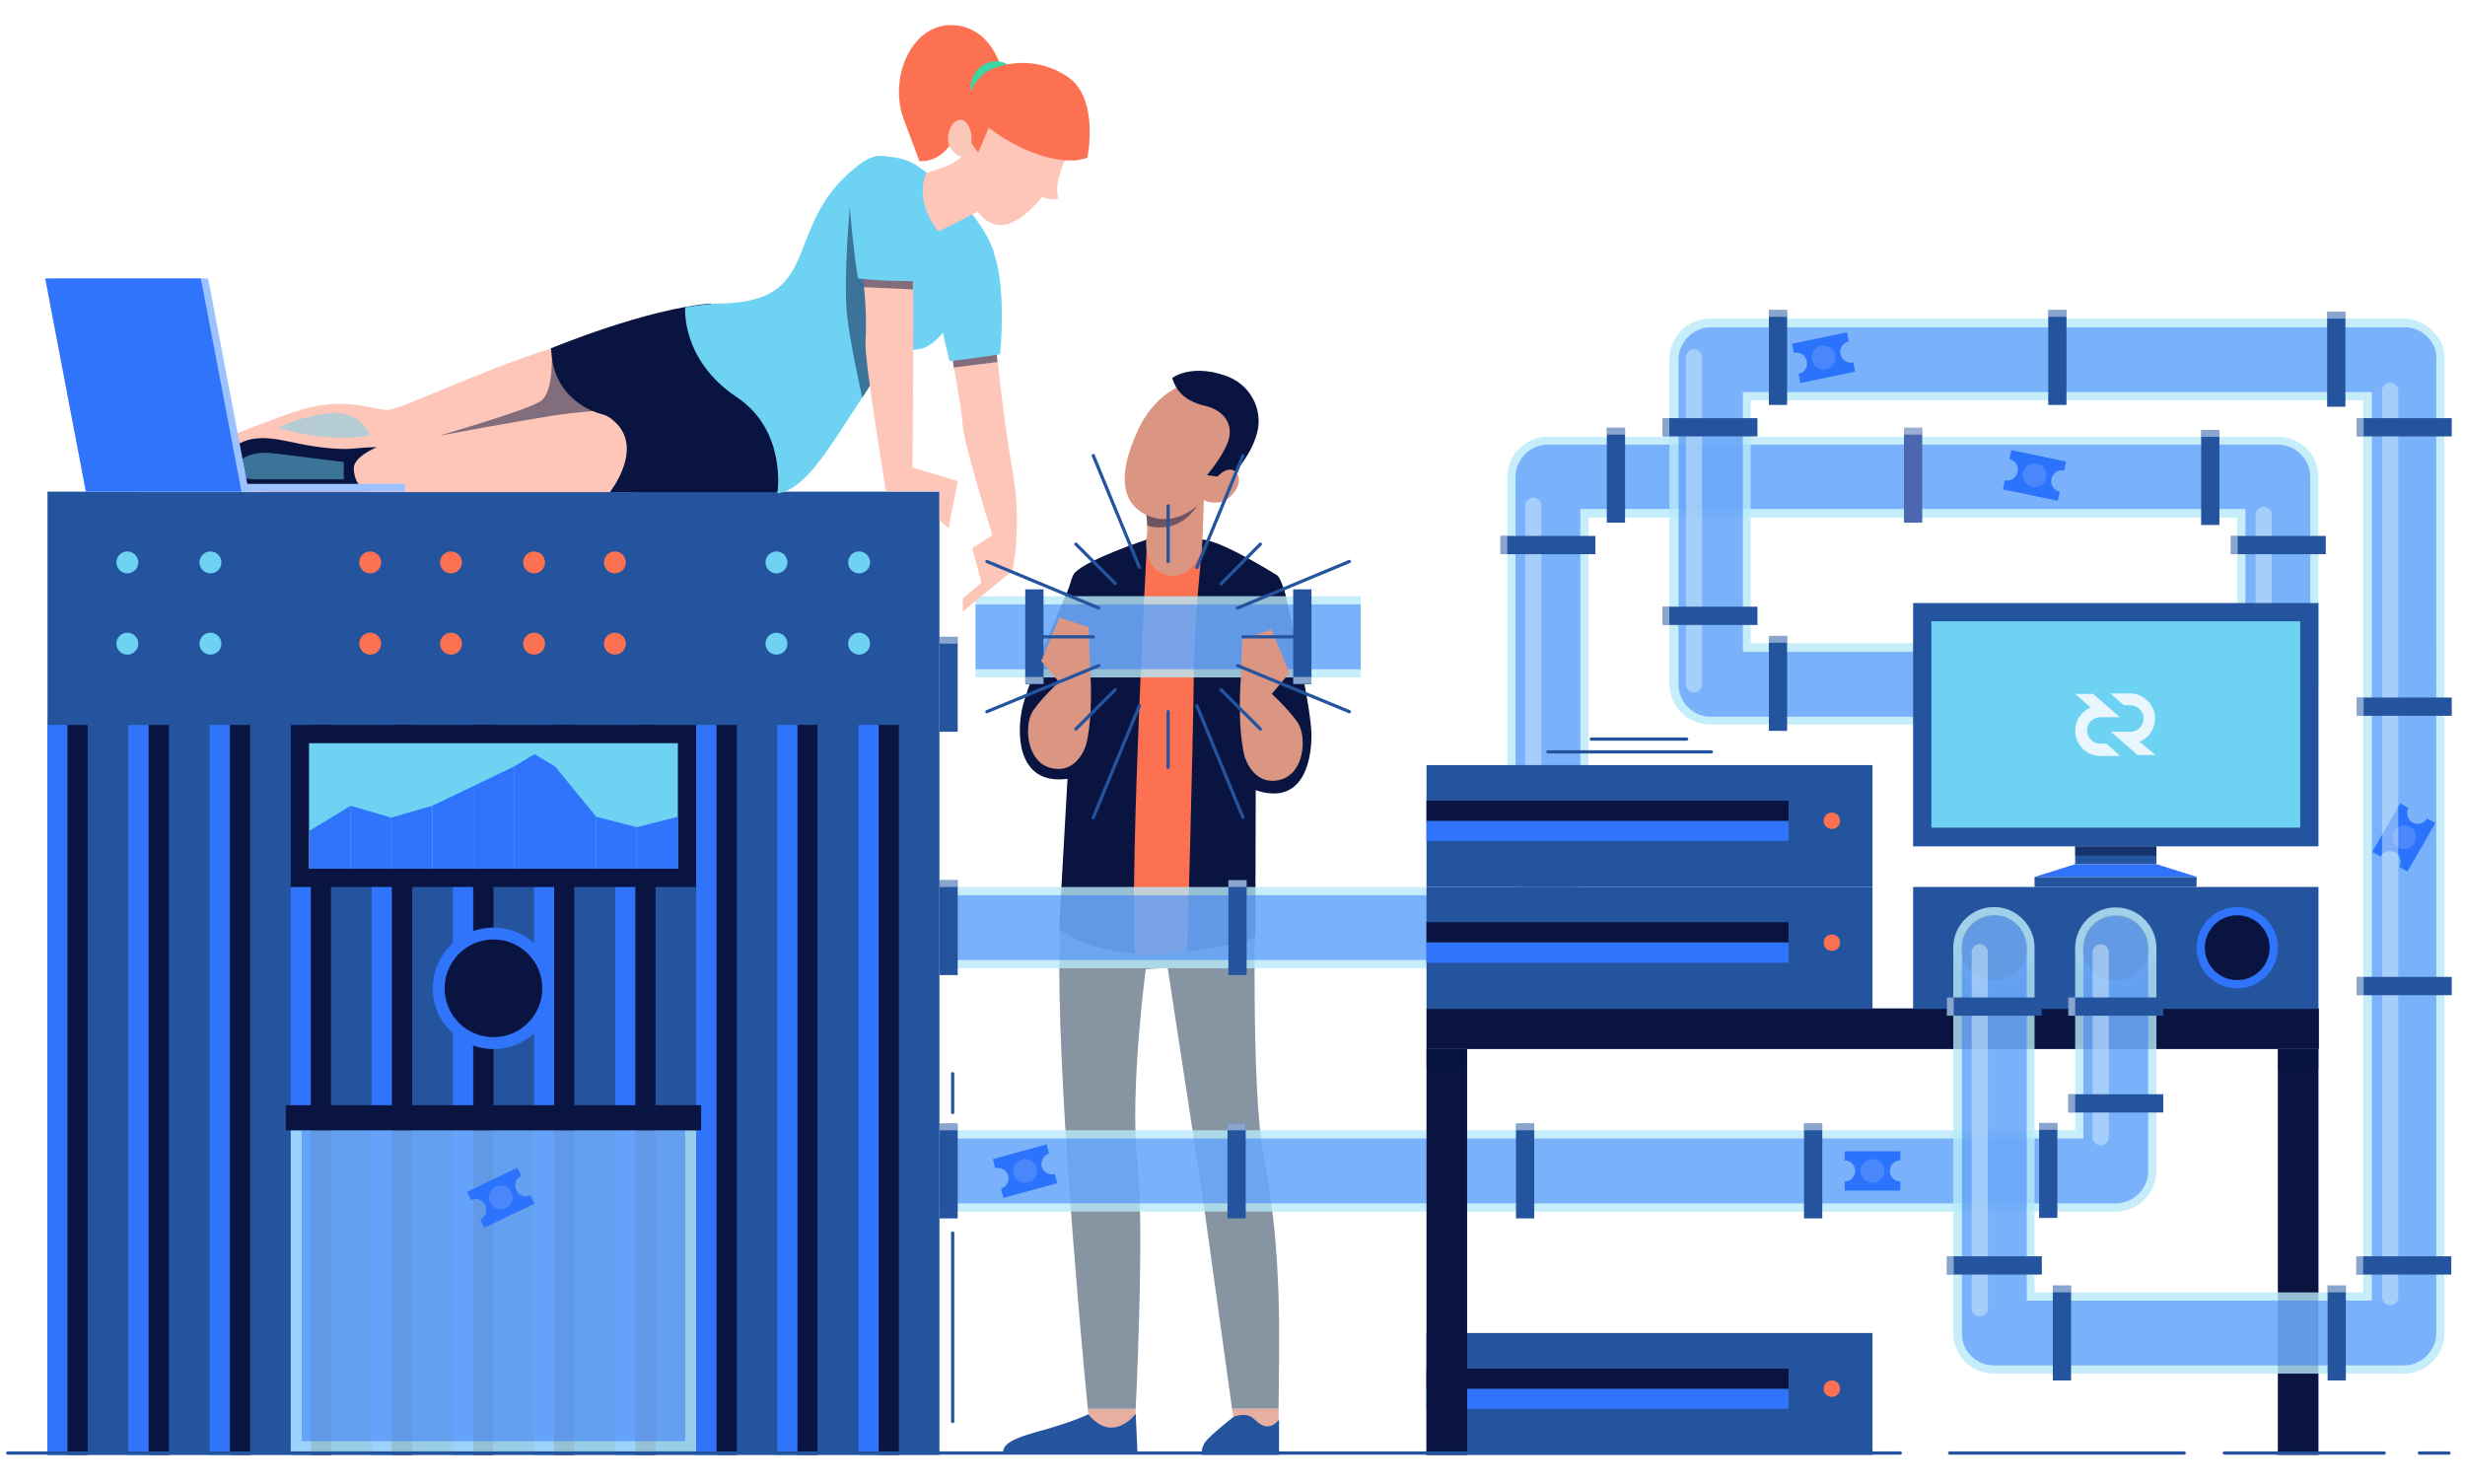 <?xml version="1.0" encoding="utf-8"?>
<!-- Generator: Adobe Illustrator 21.0.0, SVG Export Plug-In . SVG Version: 6.00 Build 0)  -->
<svg version="1.1" id="Layer_1" xmlns="http://www.w3.org/2000/svg" xmlns:xlink="http://www.w3.org/1999/xlink" x="0px" y="0px"
	 viewBox="0 0 540 325" style="enable-background:new 0 0 540 325;" xml:space="preserve">
<style type="text/css">
	.st0{opacity:0.8;fill:#B6E9F9;enable-background:new    ;}
	.st1{fill:#2970FF;}
	.st2{fill:#699BFF;}
	.st3{opacity:0.5;fill:#2F74FB;enable-background:new    ;}
	
		.st4{opacity:0.5;fill:none;stroke:#D5EDFA;stroke-width:3.554;stroke-linecap:round;stroke-miterlimit:10;enable-background:new    ;}
	.st5{fill:#25549F;}
	.st6{opacity:0.5;fill:#EAF6FD;enable-background:new    ;}
	.st7{fill:#4A67B0;}
	.st8{fill:#091440;}
	.st9{fill:none;}
	.st10{fill:#E6AFA1;}
	.st11{fill:#8795A2;}
	.st12{fill:#FB7151;}
	.st13{fill:#DB9583;}
	.st14{opacity:0.5;clip-path:url(#SVGID_2_);fill:#091440;enable-background:new    ;}
	.st15{fill:#1A1A18;}
	.st16{fill:#2F74FB;}
	.st17{opacity:0.5;fill:#091440;enable-background:new    ;}
	.st18{fill:#6ED3F3;}
	.st19{fill:#EAF6FD;}
	.st20{fill:#052F4B;}
	.st21{fill:#FDC6B9;}
	.st22{fill:#3AD7A4;}
	.st23{fill:#FAC7B9;}
	.st24{opacity:0.5;fill:#6ED3F3;enable-background:new    ;}
	.st25{fill:#9CC2FF;}
	.st26{fill:none;stroke:#25549F;stroke-width:0.711;stroke-linecap:round;stroke-linejoin:round;stroke-miterlimit:10;}
</style>
<path id="XMLID_746_" class="st0" d="M499,95.7c-0.3,0-0.6,0-0.9,0h-159c-0.3,0-0.6,0-0.9,0c-4.5,0.5-8,4.2-8,8.8v85.9
	c0,4.9,4,8.9,8.9,8.9s8.9-4,8.9-8.9v-77h142.1v35.1c0,4.9,4,8.9,8.9,8.9s8.9-4,8.9-8.9v-44C507.9,99.6,504,95.7,499,95.7z"/>
<path id="XMLID_745_" class="st1" d="M451.2,107.7c-1.3-0.3-2.1-1.5-1.8-2.8c0.3-1.3,1.5-2.1,2.8-1.8l0,0l0.4-2l-12-2.5l-0.4,2
	c1.3,0.3,2.1,1.5,1.8,2.8c-0.3,1.3-1.5,2.1-2.8,1.8l-0.4,2l12,2.5L451.2,107.7L451.2,107.7z"/>
<circle id="XMLID_744_" class="st2" cx="445.7" cy="104.1" r="2.6"/>
<path id="XMLID_742_" class="st3" d="M506.1,104.5c0-3.9-3.2-7.1-7.1-7.1H339.1c-3.9,0-7.1,3.2-7.1,7.1l0,0l0,0v85.9
	c0,3.9,3.2,7.1,7.1,7.1s7.1-3.2,7.1-7.1v-78.9h145.7v36.9c0,3.9,3.2,7.1,7.1,7.1s7.1-3.2,7.1-7.1L506.1,104.5
	C506.1,104.6,506.1,104.5,506.1,104.5L506.1,104.5z"/>
<line id="XMLID_741_" class="st4" x1="495.9" y1="112.8" x2="495.9" y2="153.3"/>
<line id="XMLID_740_" class="st4" x1="335.9" y1="110.8" x2="335.9" y2="182.3"/>
<rect id="XMLID_739_" x="488.7" y="117.4" class="st5" width="20.8" height="4"/>
<rect id="XMLID_738_" x="488.7" y="117.4" class="st6" width="1.5" height="4"/>
<rect id="XMLID_736_" x="482.2" y="94.2" class="st5" width="4" height="20.8"/>
<rect id="XMLID_735_" x="482.2" y="94.2" class="st6" width="4" height="1.5"/>
<rect id="XMLID_733_" x="352" y="93.7" class="st5" width="4" height="20.8"/>
<rect id="XMLID_732_" x="352" y="93.7" class="st6" width="4" height="1.5"/>
<rect id="XMLID_730_" x="417.1" y="93.7" class="st7" width="4" height="20.8"/>
<rect id="XMLID_729_" x="417.1" y="93.7" class="st6" width="4" height="1.5"/>
<rect id="XMLID_727_" x="328.7" y="117.4" class="st5" width="20.8" height="4"/>
<rect id="XMLID_726_" x="328.7" y="117.4" class="st6" width="1.5" height="4"/>
<path id="XMLID_723_" class="st8" d="M281.3,129.1c0,0,6,25.2,6,31.9s-2.4,15.4-12.2,12.1s-5.2-20.2-5.2-20.2L281.3,129.1z"/>
<path id="XMLID_722_" class="st8" d="M235.6,125.5c0,0-10.6,23.7-11.8,30.3s-0.1,16.2,10.1,14.8c10.2-1.4,8.5-19.5,8.5-19.5
	L235.6,125.5z"/>
<path id="XMLID_721_" class="st9" d="M255.8,211.9l-4.8,0.3c0,0-3.6,26.8-1.8,42.8c1.3,12,0.3,40.2-0.4,53.5h21.1l-6.5-46.9
	L255.8,211.9z"/>
<path id="XMLID_720_" class="st10" d="M238.7,313.2l9.7,2.6c0,0,0.2-2.8,0.4-7.2h-10.5C238.5,311.5,238.7,313.2,238.7,313.2z"/>
<path id="XMLID_719_" class="st11" d="M276.8,253c-2.8-14.3-1.8-58.7-1.8-58.7l-40.1-18.8c0,0,0,0-2.4,25.1
	c-2.1,21.6,4,89.6,5.8,108h10.5c0.6-13.3,1.7-41.5,0.4-53.5c-1.8-16,1.8-42.8,1.8-42.8l4.8-0.3l7.6,49.7l6.5,46.9h10.2
	C280.2,293.2,281,274.6,276.8,253z"/>
<path id="XMLID_718_" class="st10" d="M269.9,308.6l1,7.2h9.2c0,0,0,0,0-6c0-0.4,0-0.8,0-1.2H269.9L269.9,308.6z"/>
<path id="XMLID_716_" class="st5" d="M238.4,309.8c0,0-3.3,1.7-10.7,3.7s-8,3.3-8,5.1c5.1,0,29.5,0,29.5,0l-0.4-8.9
	C248.7,309.8,243.8,316.4,238.4,309.8z"/>
<path id="XMLID_715_" class="st5" d="M280.2,311v7.7h-16.9c0,0-0.3-1.5,0.8-2.9c1-1.4,6.1-5.4,6.1-5.4s2.8-1.3,4.6,0.5
	C276.5,312.6,278.2,313.3,280.2,311z"/>
<path id="XMLID_713_" class="st8" d="M279.9,126.1c0,0-12.2-7.7-16.5-7.9c-4.2-0.3-12.2,0-12.2,0s-12.7,4.2-15.7,7.2
	s-4.7,37.6-4.7,37.6l3.4,1.4l-2.2,39.2c0,0,8.5,6.9,25.3,5.1c16.8-1.8,17.7-3.6,17.7-3.6l0.1-36.4l10-6.3
	C285,162.4,283.8,131,279.9,126.1z"/>
<path id="XMLID_712_" class="st12" d="M263.4,119.8c0,0-1.7,13.7-1.9,29.6s-1.4,58.9-1.4,58.9s-7.2,1.3-11.5,0.6
	c-1.1-20.4,2.7-90.7,2.7-90.7L263.4,119.8z"/>
<path id="XMLID_710_" class="st13" d="M261.5,101.3c0,0,2.6-4.5,2.4,2.2s-0.4,14.9-0.6,16.3c-0.1,1.4-2.2,6.9-7.1,6.3
	c-4.6-0.6-5.5-5.6-5-8.4s-0.6-8.5-0.6-8.5L261.5,101.3z"/>
<g id="XMLID_707_">
	<g>
		<g>
			<g>
				<defs>
					<path id="SVGID_1_" d="M261.5,101.3c0,0,2.6-4.5,2.4,2.2s-0.4,14.9-0.6,16.3c-0.1,1.4-2.2,6.9-7.1,6.3c-4.6-0.6-5.5-5.6-5-8.4
						s-0.6-8.5-0.6-8.5L261.5,101.3z"/>
				</defs>
				<clipPath id="SVGID_2_">
					<use xlink:href="#SVGID_1_"  style="overflow:visible;"/>
				</clipPath>
				<path id="XMLID_709_" class="st14" d="M255.7,115.4c-7.5,1.2-10.2-5.2-11-15s3.8-16.4,8.5-17.2s11,5.6,11.3,16.8
					C264.8,111.1,259.5,114.8,255.7,115.4z"/>
			</g>
		</g>
	</g>
</g>
<path id="XMLID_706_" class="st13" d="M252.1,113.2c-7.1-2.6-7-9.9-2.9-18.8c4.1-9,11.9-12.1,16.5-10.5c4.5,1.6,6.9,10.2,1.7,20.2
	C262.1,113.9,255.7,114.5,252.1,113.2z"/>
<path id="XMLID_705_" class="st13" d="M269.6,108.7c-0.9,0.9-2,1.4-3.2,1.4c-1.6,0-3.5-0.3-3.3-2.3c0.3-3.2,6.6-7,8-3.9
	C272,105.7,270.8,107.5,269.6,108.7z"/>
<path id="XMLID_704_" class="st8" d="M266.7,104.4l-2.3-0.3c0,0,3.6-4.2,4.7-7.6s-0.8-6.6-5.1-7.6c-4.4-1-6.4-3.3-7.2-6.1
	c0,0,3.9-3.1,11.4-0.6c5.9,1.9,8.5,7.7,7.2,12.6s-4.8,8.5-4.8,8.5S269.2,101.8,266.7,104.4z"/>
<rect id="XMLID_703_" x="213.7" y="130.6" class="st0" width="84.4" height="17.8"/>
<rect id="XMLID_702_" x="213.7" y="132.4" class="st3" width="84.4" height="14.2"/>
<rect id="XMLID_700_" x="224.6" y="129.1" class="st5" width="4" height="20.8"/>
<rect id="XMLID_699_" x="224.6" y="148.3" class="st6" width="4" height="1.5"/>
<rect id="XMLID_697_" x="283.3" y="129.1" class="st5" width="4" height="20.8"/>
<rect id="XMLID_696_" x="283.3" y="148.3" class="st6" width="4" height="1.5"/>
<path id="XMLID_693_" class="st13" d="M272.6,165.5c0,0,1.7,6.6,7.5,5.4s6.2-9.6,4.2-12.6c-2.4-3.5-7.2-7.7-7.2-7.7l-5.3-1.6
	C271.8,148.9,271,158.7,272.6,165.5z"/>
<polygon id="XMLID_692_" class="st13" points="271.8,148.9 272.1,140 278.5,137.9 282.5,147.4 277,153.9 "/>
<path id="XMLID_691_" class="st13" d="M238,162.9c0,0-1.7,6.6-7.5,5.4s-6.2-9.6-4.2-12.6c2.4-3.5,7.2-7.7,7.2-7.7l5.3-1.6
	C238.8,146.3,239.6,156.1,238,162.9z"/>
<polygon id="XMLID_690_" class="st13" points="238.8,146.3 238.5,137.4 232.1,135.3 228.1,144.8 233.6,151.3 "/>
<path id="XMLID_688_" class="st0" d="M205.8,212.1h124.4c4.9,0,8.9-4,8.9-8.9s-4-8.9-8.9-8.9H205.8V212.1z"/>
<path id="XMLID_687_" class="st3" d="M205.8,196.1h124.4c3.9,0,7.1,3.2,7.1,7.1s-3.2,7.1-7.1,7.1H205.8V196.1z"/>
<rect id="XMLID_685_" x="205.8" y="192.8" class="st5" width="4" height="20.8"/>
<rect id="XMLID_684_" x="205.8" y="192.8" class="st6" width="4" height="1.5"/>
<rect id="XMLID_682_" x="205.8" y="139.5" class="st5" width="4" height="20.8"/>
<rect id="XMLID_681_" x="205.8" y="139.5" class="st6" width="4" height="1.5"/>
<rect id="XMLID_679_" x="269.1" y="192.8" class="st5" width="4" height="20.8"/>
<rect id="XMLID_678_" x="269.1" y="192.8" class="st6" width="4" height="1.5"/>
<rect id="XMLID_675_" x="312.5" y="220.9" class="st8" width="195.5" height="8.9"/>
<rect id="XMLID_674_" x="419.1" y="194.3" class="st5" width="88.8" height="26.7"/>
<circle id="XMLID_673_" class="st7" cx="463.5" cy="207.6" r="8.9"/>
<circle id="XMLID_672_" class="st15" cx="463.5" cy="207.6" r="7.2"/>
<circle id="XMLID_670_" class="st7" cx="436.8" cy="207.6" r="8.9"/>
<circle id="XMLID_669_" class="st15" cx="436.8" cy="207.6" r="7.2"/>
<path id="XMLID_667_" class="st0" d="M472.4,207.7c0-4.9-4-8.9-8.9-8.9s-8.9,4-8.9,8.9v39.9H205.8v17.8h257.7c4.9,0,8.9-4,8.9-8.9
	l0,0l0,0V207.7z"/>
<path id="XMLID_666_" class="st1" d="M416.3,258.8c-1.3,0-2.3-1-2.3-2.3s1-2.3,2.3-2.3l0,0v-2h-12.2v2c1.3,0,2.3,1,2.3,2.3
	c0,1.3-1,2.3-2.3,2.3v2h12.2V258.8L416.3,258.8z"/>
<circle id="XMLID_665_" class="st2" cx="410.2" cy="256.5" r="2.6"/>
<path id="XMLID_663_" class="st1" d="M231.1,257.2c-1.2,0.3-2.5-0.4-2.9-1.6c-0.3-1.2,0.4-2.5,1.6-2.9l0,0l-0.5-2l-11.8,3.2l0.5,2
	c1.2-0.3,2.5,0.4,2.9,1.6c0.3,1.2-0.4,2.5-1.6,2.9l0.5,2l11.8-3.2L231.1,257.2L231.1,257.2z"/>
<circle id="XMLID_662_" class="st2" cx="224.6" cy="256.5" r="2.6"/>
<path id="XMLID_660_" class="st3" d="M470.6,207.7c0-3.9-3.2-7.1-7.1-7.1s-7.1,3.2-7.1,7.1v41.7H205.8v14.2h257.7
	c3.9,0,7.1-3.2,7.1-7.1l0,0l0,0V207.7z"/>
<line id="XMLID_659_" class="st4" x1="460.2" y1="208.6" x2="460.2" y2="249.1"/>
<rect id="XMLID_657_" x="453.1" y="218.5" class="st5" width="20.8" height="4"/>
<rect id="XMLID_656_" x="453.1" y="218.5" class="st6" width="1.5" height="4"/>
<rect id="XMLID_654_" x="446.7" y="246" class="st5" width="4" height="20.8"/>
<rect id="XMLID_653_" x="446.7" y="246" class="st6" width="4" height="1.5"/>
<rect id="XMLID_651_" x="453.1" y="239.7" class="st5" width="20.8" height="4"/>
<rect id="XMLID_650_" x="453.1" y="239.7" class="st6" width="1.5" height="4"/>
<rect id="XMLID_647_" x="205.8" y="246.1" class="st5" width="4" height="20.8"/>
<rect id="XMLID_646_" x="205.8" y="246.1" class="st6" width="4" height="1.5"/>
<rect id="XMLID_644_" x="268.9" y="246.1" class="st5" width="4" height="20.8"/>
<rect id="XMLID_643_" x="268.9" y="246.1" class="st6" width="4" height="1.5"/>
<rect id="XMLID_641_" x="332.1" y="246.1" class="st5" width="4" height="20.8"/>
<rect id="XMLID_640_" x="332.1" y="246.1" class="st6" width="4" height="1.5"/>
<rect id="XMLID_638_" x="395.2" y="246.1" class="st5" width="4" height="20.8"/>
<rect id="XMLID_637_" x="395.2" y="246.1" class="st6" width="4" height="1.5"/>
<circle id="XMLID_634_" class="st16" cx="490.1" cy="207.6" r="8.9"/>
<circle id="XMLID_633_" class="st8" cx="490.1" cy="207.6" r="7.1"/>
<rect id="XMLID_631_" x="499" y="229.8" class="st8" width="8.9" height="88.9"/>
<rect id="XMLID_630_" x="499" y="229.8" class="st17" width="8.9" height="4.4"/>
<rect id="XMLID_628_" x="312.5" y="292" class="st5" width="97.7" height="26.7"/>
<circle id="XMLID_627_" class="st12" cx="401.3" cy="304.2" r="1.8"/>
<rect id="XMLID_626_" x="312.5" y="304.2" class="st16" width="79.3" height="4.4"/>
<rect id="XMLID_625_" x="312.5" y="299.8" class="st8" width="79.3" height="4.4"/>
<rect id="XMLID_622_" x="312.5" y="229.8" class="st8" width="8.9" height="88.9"/>
<rect id="XMLID_621_" x="312.5" y="229.8" class="st17" width="8.9" height="4.4"/>
<path id="XMLID_619_" class="st0" d="M535.5,77.5c0-0.2,0-0.3-0.1-0.5c-0.2-1.1-0.6-2-1.2-2.9c-0.1-0.1-0.1-0.2-0.2-0.3
	c-0.3-0.4-0.6-0.8-0.9-1.1c-0.1-0.1-0.1-0.1-0.2-0.2c-0.1-0.1-0.1-0.1-0.2-0.2c-0.4-0.3-0.7-0.6-1.1-0.9c-0.1-0.1-0.2-0.1-0.3-0.2
	c-0.9-0.5-1.9-1-2.9-1.2c-0.2,0-0.3-0.1-0.5-0.1c-0.4-0.1-0.9-0.1-1.3-0.1h-152c-2.5,0-4.7,1-6.3,2.6c-1.6,1.6-2.6,3.8-2.6,6.3v71.1
	c0,4.9,4,8.9,8.9,8.9l0,0l0,0H499c4.9,0,8.9-4,8.9-8.9s-4-8.9-8.9-8.9H383.5V87.7h134.2v195.4h-72v-75.5c0-4.9-4-8.9-8.9-8.9
	s-8.9,4-8.9,8.9V292c0,4.9,4,8.9,8.9,8.9h89.6c0.1,0,0.1,0,0.2,0c4.9,0,8.9-4,8.9-8.9V78.8C535.6,78.3,535.5,77.9,535.5,77.5z"/>
<path id="XMLID_618_" class="st1" d="M531.7,179.3c-0.6,1.1-2.1,1.5-3.2,0.9s-1.5-2.1-0.9-3.2l0,0l-1.8-1l-6.1,10.6l1.8,1
	c0.6-1.1,2.1-1.5,3.2-0.9c1.1,0.6,1.5,2.1,0.9,3.2l1.8,1l6.1-10.6L531.7,179.3L531.7,179.3z"/>
<circle id="XMLID_617_" class="st2" cx="526.7" cy="183.4" r="2.6"/>
<path id="XMLID_615_" class="st1" d="M405,74.8c-1.3,0.3-2.1,1.5-1.8,2.8s1.5,2.1,2.8,1.8l0,0l0.4,2l-12,2.5l-0.4-2
	c1.3-0.3,2.1-1.5,1.8-2.8s-1.5-2.1-2.8-1.8l-0.4-2l12-2.5L405,74.8L405,74.8z"/>
<circle id="XMLID_614_" class="st2" cx="399.5" cy="78.3" r="2.6"/>
<path id="XMLID_612_" class="st3" d="M533.7,77.8c-0.1-0.4-0.1-0.8-0.2-1.1v-0.1c-0.9-2.8-3.6-4.9-6.7-4.9h-152c-2,0-3.7,0.8-5,2.1
	c-1.3,1.3-2.1,3.1-2.1,5v71.1c0,3.9,3.2,7.1,7.1,7.1l0,0H499c3.9,0,7.1-3.2,7.1-7.1c0-3.9-3.2-7.1-7.1-7.1H381.8V85.9h137.8v199H444
	v-77.3c0-3.9-3.2-7.1-7.1-7.1s-7.1,3.2-7.1,7.1V292c0,0.4,0,0.7,0.1,1.1c0,0.1,0,0.2,0,0.3c0.1,0.4,0.2,0.7,0.3,1.1
	c1,2.7,3.6,4.6,6.6,4.6l0,0h89.6c0.1,0,0.2,0,0.2,0c3.9,0,7.1-3.2,7.1-7.1V78.8C533.8,78.5,533.7,78.1,533.7,77.8z"/>
<line id="XMLID_611_" class="st4" x1="433.7" y1="208.6" x2="433.7" y2="286.6"/>
<line id="XMLID_610_" class="st4" x1="523.6" y1="85.6" x2="523.6" y2="284.1"/>
<line id="XMLID_609_" class="st4" x1="371.1" y1="78.3" x2="371.1" y2="149.9"/>
<rect id="XMLID_608_" x="426.5" y="218.5" class="st5" width="20.8" height="4"/>
<rect id="XMLID_607_" x="426.5" y="218.5" class="st6" width="1.5" height="4"/>
<rect id="XMLID_605_" x="426.5" y="275.2" class="st5" width="20.8" height="4"/>
<rect id="XMLID_604_" x="426.5" y="275.2" class="st6" width="1.5" height="4"/>
<rect id="XMLID_602_" x="449.7" y="281.6" class="st5" width="4" height="20.8"/>
<rect id="XMLID_601_" x="449.7" y="281.6" class="st6" width="4" height="1.5"/>
<rect id="XMLID_599_" x="364.2" y="132.9" class="st5" width="20.8" height="4"/>
<rect id="XMLID_598_" x="364.2" y="132.9" class="st6" width="1.5" height="4"/>
<rect id="XMLID_596_" x="387.5" y="139.3" class="st5" width="4" height="20.8"/>
<rect id="XMLID_595_" x="387.5" y="139.3" class="st6" width="4" height="1.5"/>
<rect id="XMLID_593_" x="516.3" y="91.6" class="st5" width="20.8" height="4"/>
<rect id="XMLID_592_" x="516.3" y="91.6" class="st6" width="1.5" height="4"/>
<rect id="XMLID_590_" x="516.3" y="152.8" class="st5" width="20.8" height="4"/>
<rect id="XMLID_589_" x="516.3" y="152.8" class="st6" width="1.5" height="4"/>
<rect id="XMLID_587_" x="516.3" y="214" class="st5" width="20.8" height="4"/>
<rect id="XMLID_586_" x="516.3" y="214" class="st6" width="1.5" height="4"/>
<rect id="XMLID_584_" x="509.8" y="68.3" class="st5" width="4" height="20.8"/>
<rect id="XMLID_583_" x="509.8" y="68.3" class="st6" width="4" height="1.5"/>
<rect id="XMLID_581_" x="509.9" y="281.6" class="st5" width="4" height="20.8"/>
<rect id="XMLID_580_" x="509.9" y="281.6" class="st6" width="4" height="1.5"/>
<rect id="XMLID_578_" x="516.2" y="275.2" class="st5" width="20.8" height="4"/>
<rect id="XMLID_577_" x="516.2" y="275.2" class="st6" width="1.5" height="4"/>
<rect id="XMLID_575_" x="387.5" y="67.9" class="st5" width="4" height="20.8"/>
<rect id="XMLID_574_" x="387.5" y="67.9" class="st6" width="4" height="1.5"/>
<rect id="XMLID_572_" x="448.7" y="67.9" class="st5" width="4" height="20.8"/>
<rect id="XMLID_571_" x="448.7" y="67.9" class="st6" width="4" height="1.5"/>
<rect id="XMLID_569_" x="364.2" y="91.6" class="st5" width="20.8" height="4"/>
<rect id="XMLID_568_" x="364.2" y="91.6" class="st6" width="1.5" height="4"/>
<rect id="XMLID_564_" x="419.1" y="132.1" class="st5" width="88.8" height="53.3"/>
<rect id="XMLID_563_" x="423.1" y="136.1" class="st18" width="80.8" height="45.2"/>
<polygon id="XMLID_562_" class="st16" points="472.4,189.3 454.6,189.3 445.7,192.1 481.3,192.1 "/>
<rect id="XMLID_561_" x="445.7" y="192.1" class="st5" width="35.5" height="2.2"/>
<rect id="XMLID_560_" x="454.6" y="185.4" class="st5" width="17.8" height="3.9"/>
<rect id="XMLID_559_" x="454.6" y="185.4" class="st17" width="17.8" height="2"/>
<path id="XMLID_558_" class="st19" d="M468.7,162.5c2-0.8,3.4-2.8,3.4-5.1c0-3-2.5-5.5-5.5-5.5h-4.3l3,2.6h1.4
	c1.6,0,2.9,1.3,2.9,2.9c0,1.6-1.3,2.9-2.9,2.9h-4.3l5.9,5.1h3.9L468.7,162.5z"/>
<path id="XMLID_557_" class="st19" d="M461.5,162.9h-1.4c-1.6,0-2.9-1.3-2.9-2.9s1.3-2.9,2.9-2.9h4.3l-5.9-5.1h-3.9l3.4,3
	c-2,0.8-3.4,2.8-3.4,5.1c0,3,2.5,5.5,5.5,5.5h4.3L461.5,162.9z"/>
<rect id="XMLID_554_" x="312.5" y="194.3" class="st5" width="97.7" height="26.7"/>
<circle id="XMLID_553_" class="st12" cx="401.3" cy="206.5" r="1.8"/>
<rect id="XMLID_552_" x="312.5" y="206.5" class="st16" width="79.3" height="4.4"/>
<rect id="XMLID_551_" x="312.5" y="202" class="st8" width="79.3" height="4.4"/>
<rect id="XMLID_539_" x="312.5" y="167.6" class="st5" width="97.7" height="26.7"/>
<circle id="XMLID_534_" class="st12" cx="401.3" cy="179.8" r="1.8"/>
<rect id="XMLID_532_" x="312.5" y="179.8" class="st16" width="79.3" height="4.4"/>
<rect id="XMLID_507_" x="312.5" y="175.4" class="st8" width="79.3" height="4.4"/>
<polygon id="XMLID_486_" class="st20" points="405.3,283.1 410.2,283.1 410.2,283.1 "/>
<polygon id="XMLID_481_" class="st5" points="28.1,107.7 10.4,107.7 10.4,318.7 28.1,318.7 205.8,318.7 205.8,107.7 "/>
<rect id="XMLID_480_" x="10.4" y="158.8" class="st16" width="4.4" height="159.9"/>
<rect id="XMLID_479_" x="14.8" y="158.8" class="st8" width="4.4" height="159.9"/>
<rect id="XMLID_470_" x="28.1" y="158.8" class="st16" width="4.4" height="159.9"/>
<rect id="XMLID_469_" x="32.6" y="158.8" class="st8" width="4.4" height="159.9"/>
<rect id="XMLID_464_" x="45.9" y="158.8" class="st16" width="4.4" height="159.9"/>
<rect id="XMLID_463_" x="50.4" y="158.8" class="st8" width="4.4" height="159.9"/>
<rect id="XMLID_461_" x="63.7" y="158.8" class="st16" width="4.4" height="159.9"/>
<rect id="XMLID_460_" x="68.1" y="158.8" class="st8" width="4.4" height="159.9"/>
<rect id="XMLID_456_" x="81.4" y="158.8" class="st16" width="4.4" height="159.9"/>
<rect id="XMLID_453_" x="85.9" y="158.8" class="st8" width="4.4" height="159.9"/>
<rect id="XMLID_441_" x="99.2" y="158.8" class="st16" width="4.4" height="159.9"/>
<rect id="XMLID_440_" x="103.7" y="158.8" class="st8" width="4.4" height="159.9"/>
<rect id="XMLID_430_" x="117" y="158.8" class="st16" width="4.4" height="159.9"/>
<rect id="XMLID_425_" x="121.4" y="158.8" class="st8" width="4.4" height="159.9"/>
<rect id="XMLID_421_" x="134.8" y="158.8" class="st16" width="4.4" height="159.9"/>
<rect id="XMLID_420_" x="139.2" y="158.8" class="st8" width="4.4" height="159.9"/>
<rect id="XMLID_416_" x="152.5" y="158.8" class="st16" width="4.4" height="159.9"/>
<rect id="XMLID_415_" x="157" y="158.8" class="st8" width="4.4" height="159.9"/>
<rect id="XMLID_413_" x="170.3" y="158.8" class="st16" width="4.4" height="159.9"/>
<rect id="XMLID_402_" x="174.7" y="158.8" class="st8" width="4.4" height="159.9"/>
<rect id="XMLID_368_" x="188.1" y="158.8" class="st16" width="4.4" height="159.9"/>
<rect id="XMLID_363_" x="192.5" y="158.8" class="st8" width="4.4" height="159.9"/>
<rect id="XMLID_324_" x="63.7" y="158.8" class="st8" width="88.8" height="35.5"/>
<rect id="XMLID_323_" x="67.7" y="162.8" class="st18" width="80.8" height="27.5"/>
<polygon id="XMLID_321_" class="st16" points="103.7,190.3 94.7,190.3 94.7,176.5 103.7,172.2 "/>
<polygon id="XMLID_320_" class="st16" points="121.6,190.3 112.6,190.3 112.6,167.9 117.1,165.2 121.6,167.9 "/>
<polygon id="XMLID_319_" class="st16" points="112.6,190.3 103.7,190.3 103.7,172.2 112.6,167.9 "/>
<polygon id="XMLID_318_" class="st16" points="94.7,190.3 85.7,190.3 85.7,179.1 94.7,176.5 "/>
<polygon id="XMLID_317_" class="st16" points="76.8,190.3 67.8,190.3 67.8,182 76.8,176.5 "/>
<polygon id="XMLID_316_" class="st16" points="85.7,190.3 76.8,190.3 76.8,176.5 85.7,179.1 "/>
<polygon id="XMLID_315_" class="st16" points="139.5,190.3 130.6,190.3 130.6,178.9 139.5,181.2 "/>
<polygon id="XMLID_314_" class="st16" points="148.5,190.3 139.5,190.3 139.5,181.2 148.5,178.9 "/>
<polygon id="XMLID_311_" class="st16" points="130.6,190.3 121.6,190.3 121.6,167.9 130.6,178.9 "/>
<circle id="XMLID_304_" class="st16" cx="108.1" cy="216.5" r="13.3"/>
<circle id="XMLID_302_" class="st8" cx="108.1" cy="216.5" r="10.7"/>
<circle id="XMLID_300_" class="st12" cx="81.1" cy="141" r="2.4"/>
<circle id="XMLID_299_" class="st12" cx="98.8" cy="141" r="2.4"/>
<circle id="XMLID_295_" class="st12" cx="117" cy="141" r="2.4"/>
<circle id="XMLID_294_" class="st12" cx="134.7" cy="141" r="2.4"/>
<circle id="XMLID_289_" class="st12" cx="81.1" cy="123.2" r="2.4"/>
<circle id="XMLID_286_" class="st12" cx="98.8" cy="123.2" r="2.4"/>
<circle id="XMLID_284_" class="st12" cx="117" cy="123.2" r="2.4"/>
<circle id="XMLID_282_" class="st12" cx="134.7" cy="123.2" r="2.4"/>
<circle id="XMLID_275_" class="st18" cx="170.1" cy="123.2" r="2.4"/>
<circle id="XMLID_271_" class="st18" cx="188.2" cy="123.2" r="2.4"/>
<circle id="XMLID_268_" class="st18" cx="170.1" cy="141" r="2.4"/>
<circle id="XMLID_267_" class="st18" cx="188.2" cy="141" r="2.4"/>
<circle id="XMLID_262_" class="st18" cx="27.9" cy="123.2" r="2.4"/>
<circle id="XMLID_258_" class="st18" cx="46.1" cy="123.2" r="2.4"/>
<circle id="XMLID_254_" class="st18" cx="27.9" cy="141" r="2.4"/>
<circle id="XMLID_253_" class="st18" cx="46.1" cy="141" r="2.4"/>
<path id="XMLID_250_" class="st21" d="M120.8,76.3c-16.3,5.1-33,13.5-36,13.5s-9.4-3-19,0s-35.2,13.8-35.2,13.8v4.2h108.3L134,84.9
	L120.8,76.3z"/>
<path id="XMLID_249_" class="st17" d="M120.8,76.3c0,0,0.8,9.5-2.4,11.6c-3.3,2.1-22.1,7.5-22.1,7.5l43.5-2L120.8,76.3z"/>
<path id="XMLID_248_" class="st21" d="M138.8,107.7H76.5v-8.5c0,0,40.1-7.8,48.7-8.7c8.6-0.9,15.4-1.3,17.5,1.8
	C151.3,104.7,138.8,107.7,138.8,107.7z"/>
<path id="XMLID_247_" class="st8" d="M155.7,66.5c-14.1,1.1-35,9.8-35,9.8l0.2,1.8c0.5,6.1,4.9,10.9,10.8,12.6
	c0.9,0.2,1.7,0.6,2.4,1.2c7.5,5.9-0.5,15.9-0.5,15.9h36.7l3.6-12.7L155.7,66.5z"/>
<path id="XMLID_246_" class="st21" d="M217.8,71.9c0,0,1.8,19,4,31.2s0,21.9,0,21.9l-10.9,9v-2.9l4.1-3.5l-2-7.5l4.4-2.9
	c0,0-6.3-20-6.5-24.1s-4.1-24.5-4.1-24.5L217.8,71.9z"/>
<polygon id="XMLID_245_" class="st17" points="208.9,80.5 218.5,79.3 218.3,77.1 208.7,78.3 "/>
<path id="XMLID_244_" class="st18" d="M203.7,60.8c0,0,3.5,14.9,4.3,18.3c4.2-0.4,11.1-1.5,11.1-1.5s2.5-24.4-5.4-27.1
	C207.8,48.5,203.7,55.2,203.7,60.8z"/>
<path id="XMLID_243_" class="st18" d="M201.3,36.6c4.7,3.4,13.3,9.5,16.5,18.8c-28.2,19.8-35.6,51-47.5,52.7c0,0,2.2-13.7-8.9-21.1
	c-12.3-8.2-11.3-19.7-11.3-19.7s5-0.8,7.4-0.8c23.4-0.3,13.4-16.5,29.9-29.8c2.4-1.9,3.3-2.4,5.8-2.4
	C198.6,34.2,201.3,36.6,201.3,36.6z"/>
<path id="XMLID_242_" class="st18" d="M214.5,57.8c0,0-5.9,16.6-12.4,18.5s-12.4-4.1-12.4-4.1L214.5,57.8z"/>
<path id="XMLID_241_" class="st21" d="M214.6,29.8c0,0-3,5.3-8.1,6.9c-3.6,1.2-3.6,1.2-3.6,1.2s-2.9,5.9,2.7,12.8
	c0,0,5.8-2.7,12.9-6.8C225.7,39.9,214.6,29.8,214.6,29.8z"/>
<path id="XMLID_240_" class="st12" d="M219.5,15.5c0,0-2.1-9.8-11-10S194.6,17.2,198,26.2s3.4,9.1,3.4,9.1s4.1,0.5,6.8-3.7
	C210.9,27.5,219.5,15.5,219.5,15.5z"/>
<path id="XMLID_239_" class="st21" d="M218.3,49.2c-4.7-0.9-6.9-7.4-6.7-13.7s6.8-19.7,14-18.5s10.3,8.9,8.3,16.4
	C232.9,37.4,224.8,50.5,218.3,49.2z"/>
<path id="XMLID_238_" class="st22" d="M220.9,14.2c0,0-2.5-1.8-5.6,0.1s-2.8,6.2-2.8,6.2L220.9,14.2z"/>
<path id="XMLID_237_" class="st12" d="M216.6,28c0,0,9.9,7.9,19.4,7.1l2.2-0.5c0,0,2.7-12.9-4.2-17.7c-4.9-3.4-11.5-4.2-17.3-1.5
	c-4.1,1.9-7.3,11.5-7.3,11.5l4.9,6.5L216.6,28z"/>
<path id="XMLID_236_" class="st23" d="M207.7,29.9c-0.1,1,0.1,2.1,0.8,2.9c0.8,1,2.1,2.2,3.3,1c2-1.9,1-8.2-1.8-7.5
	C208.5,26.7,207.9,28.5,207.7,29.9z"/>
<path id="XMLID_235_" class="st21" d="M232.8,36.5c-1.9,4.1-1,7-1,7s-2.6,0.7-5.1-1.2C224.1,40.4,232.8,36.5,232.8,36.5z"/>
<path id="XMLID_233_" class="st17" d="M191.7,82l-0.7,1.8l-2.1,3.3c0,0-2.9-12.7-3.4-18.8c-0.7-8.1,0.7-23.4,0.7-23.4l5.6,15.6
	L191.7,82L191.7,82z"/>
<path id="XMLID_232_" class="st21" d="M188.8,39c3-5.2,10.8-0.8,11.1,7.4c0.4,12.7,0,56,0,56l9.9,3l-2,10.3l-2-1.7v-6.4h-11.7
	c0,0-4.7-28.3-4.5-32.5s0.3-8.9-1.2-19.1S187.2,41.6,188.8,39z"/>
<polygon id="XMLID_231_" class="st17" points="199.9,60.7 200,61.6 200,63.4 189.2,62.9 189,60.7 "/>
<path id="XMLID_230_" class="st18" d="M186.1,44.8c0,0,1.1,12.8,1.9,16.2c5,0.6,12.3,0.6,12.3,0.6s2.5-24.4-5.4-27.1
	C189,32.5,186.1,39.2,186.1,44.8z"/>
<path id="XMLID_227_" class="st8" d="M82.5,98c0,0-0.2-0.2-5.6,0.3c-2.4,0.2-6.6-0.2-10.3-0.9c-4.9-0.9-10.4-2.8-14.9,0.2
	s-3.3,10,6.9,10s21.9,0,21.9,0s-2.8-0.8-3-4.9C77.4,100,82.5,98,82.5,98z"/>
<path id="XMLID_226_" class="st24" d="M56.1,105c8.6,0,19.2,0,19.2,0v-3.8c0,0-12.3-1.5-15.4-1.9C51.5,98.2,48.4,105,56.1,105z"/>
<polygon id="XMLID_224_" class="st25" points="54.5,107.7 20.5,107.7 11.6,61 45.6,61 "/>
<rect id="XMLID_223_" x="31.2" y="106" class="st25" width="57.5" height="1.7"/>
<polygon id="XMLID_219_" class="st16" points="52.9,107.7 18.8,107.7 9.9,61 44,61 "/>
<path id="XMLID_214_" class="st4" d="M523.6,85.6"/>
<rect id="XMLID_213_" x="63.7" y="247.6" class="st0" width="88.8" height="71"/>
<path id="XMLID_212_" class="st1" d="M116.2,261.8c-1.2,0.6-2.6,0.1-3.1-1.1c-0.6-1.2-0.1-2.6,1.1-3.1l0,0l-0.9-1.8l-11,5.3l0.9,1.8
	c1.2-0.6,2.6-0.1,3.1,1.1c0.6,1.2,0.1,2.6-1.1,3.1l0.9,1.8l11-5.2L116.2,261.8L116.2,261.8z"/>
<circle id="XMLID_211_" class="st2" cx="109.7" cy="262.3" r="2.6"/>
<rect id="XMLID_208_" x="66.1" y="247.6" class="st3" width="84" height="68.1"/>
<rect id="XMLID_207_" x="62.6" y="242.1" class="st8" width="91" height="5.5"/>
<line id="XMLID_206_" class="st26" x1="1.7" y1="318.3" x2="416.3" y2="318.3"/>
<line id="XMLID_205_" class="st26" x1="427.1" y1="318.3" x2="478.5" y2="318.3"/>
<line id="XMLID_204_" class="st26" x1="487.3" y1="318.3" x2="522.3" y2="318.3"/>
<line id="XMLID_203_" class="st26" x1="530" y1="318.3" x2="536.5" y2="318.3"/>
<line id="XMLID_201_" class="st26" x1="255.9" y1="110.8" x2="255.9" y2="123"/>
<line id="XMLID_199_" class="st26" x1="255.9" y1="168.1" x2="255.9" y2="155.9"/>
<line id="XMLID_197_" class="st26" x1="284.5" y1="139.5" x2="272.3" y2="139.5"/>
<line id="XMLID_196_" class="st26" x1="239.5" y1="139.5" x2="227.3" y2="139.5"/>
<line id="XMLID_195_" class="st26" x1="249.6" y1="124.3" x2="239.5" y2="99.8"/>
<line id="XMLID_194_" class="st26" x1="262.2" y1="154.6" x2="272.3" y2="179.1"/>
<line id="XMLID_193_" class="st26" x1="295.6" y1="123" x2="271.1" y2="133.2"/>
<line id="XMLID_190_" class="st26" x1="216.2" y1="155.9" x2="240.7" y2="145.8"/>
<line id="XMLID_188_" class="st26" x1="276.1" y1="159.7" x2="267.5" y2="151.1"/>
<line id="XMLID_185_" class="st26" x1="235.7" y1="119.2" x2="244.3" y2="127.8"/>
<line id="XMLID_184_" class="st26" x1="276.1" y1="119.2" x2="267.5" y2="127.9"/>
<line id="XMLID_183_" class="st26" x1="235.7" y1="159.7" x2="244.3" y2="151.1"/>
<line id="XMLID_179_" class="st26" x1="240.7" y1="133.2" x2="216.2" y2="123"/>
<line id="XMLID_178_" class="st26" x1="295.6" y1="155.9" x2="271.1" y2="145.8"/>
<line id="XMLID_177_" class="st26" x1="239.5" y1="179.1" x2="249.6" y2="154.6"/>
<line id="XMLID_174_" class="st26" x1="272.3" y1="99.8" x2="262.2" y2="124.3"/>
<line id="XMLID_167_" class="st26" x1="208.7" y1="311.4" x2="208.7" y2="270.1"/>
<line id="XMLID_166_" class="st26" x1="208.7" y1="235.2" x2="208.7" y2="243.7"/>
<path id="XMLID_163_" class="st24" d="M81.1,95.4c0,0-2.1-5.6-8.8-4.9C65.6,91.2,61,93.7,61,93.7S70.9,97.1,81.1,95.4z"/>
<line id="XMLID_159_" class="st26" x1="339.1" y1="164.7" x2="374.9" y2="164.7"/>
<line id="XMLID_157_" class="st26" x1="348.6" y1="161.9" x2="369.5" y2="161.9"/>
</svg>

